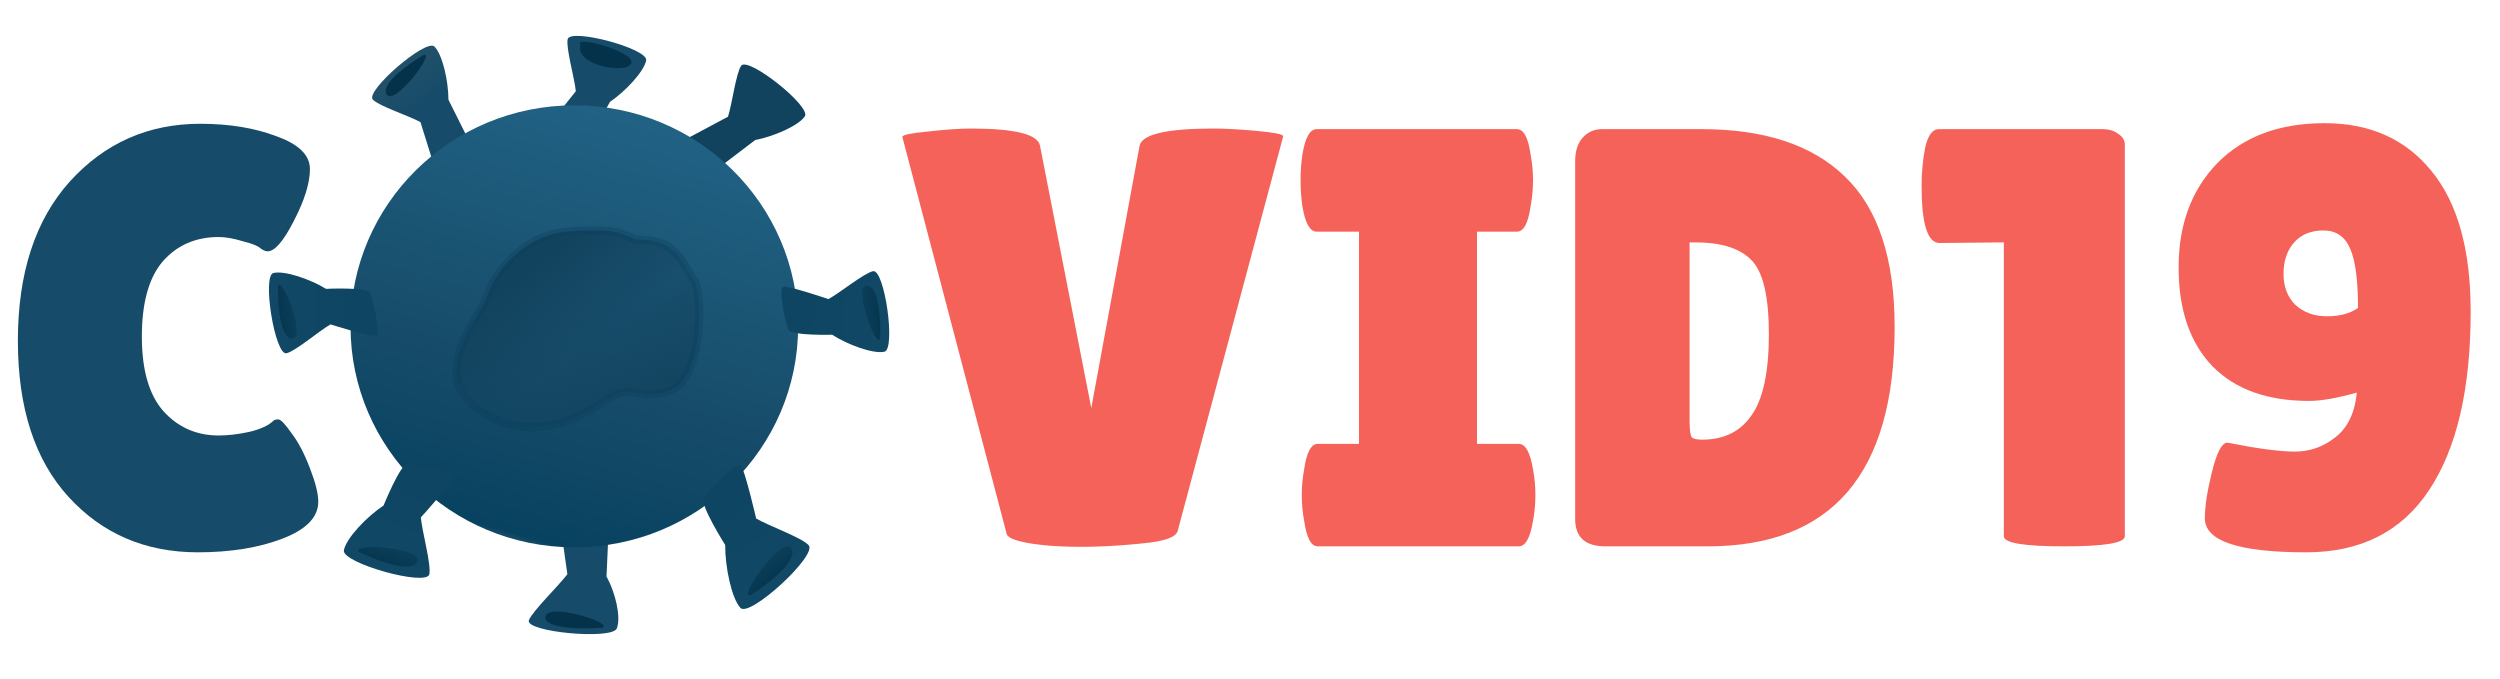 <svg width="302" height="82" viewBox="0 0 302 82" fill="none" xmlns="http://www.w3.org/2000/svg">
<path d="M24.192 14.952C27.696 14.952 30.768 15.456 33.408 16.464C36.096 17.424 37.44 18.744 37.44 20.424C37.44 22.104 36.792 24.192 35.496 26.688C34.248 29.136 33.192 30.36 32.328 30.36C32.088 30.36 31.8 30.24 31.464 30C31.176 29.712 30.456 29.424 29.304 29.136C28.2 28.8 27.24 28.632 26.424 28.632C23.64 28.632 21.384 29.616 19.656 31.584C17.976 33.552 17.136 36.576 17.136 40.656C17.136 44.688 18 47.688 19.728 49.656C21.504 51.624 23.736 52.608 26.424 52.608C27.528 52.608 28.752 52.464 30.096 52.176C31.488 51.84 32.472 51.384 33.048 50.808C33.144 50.712 33.336 50.664 33.624 50.664C33.912 50.664 34.44 51.216 35.208 52.32C36.024 53.376 36.768 54.792 37.44 56.568C38.112 58.296 38.448 59.64 38.448 60.6C38.448 62.472 37.008 63.96 34.128 65.064C31.248 66.168 27.84 66.72 23.904 66.72C17.568 66.72 12.36 64.488 8.28 60.024C4.2 55.56 2.16 49.272 2.16 41.16C2.16 33 4.248 26.592 8.424 21.936C12.648 17.28 17.904 14.952 24.192 14.952Z" fill="#164C69"/>
<path d="M109.003 16.536C109.003 16.296 110.035 16.08 112.099 15.888C114.211 15.648 115.939 15.528 117.283 15.528C122.611 15.528 125.395 16.224 125.635 17.616L131.827 49.296L137.659 17.616C137.947 16.224 140.923 15.528 146.587 15.528C147.979 15.528 149.731 15.624 151.843 15.816C153.955 16.008 155.011 16.224 155.011 16.464L142.267 64.128C142.075 64.896 140.659 65.4 138.019 65.64C133.939 66.072 130.219 66.168 126.859 65.928C123.547 65.64 121.795 65.16 121.603 64.488L109.003 16.536ZM164.165 53.616V27.984H159.053C158.237 27.984 157.661 26.952 157.325 24.888C157.181 23.88 157.109 22.848 157.109 21.792C157.109 20.736 157.181 19.704 157.325 18.696C157.661 16.632 158.237 15.6 159.053 15.6H183.245C184.061 15.6 184.613 16.632 184.901 18.696C185.093 19.704 185.189 20.736 185.189 21.792C185.189 22.848 185.093 23.88 184.901 24.888C184.613 26.952 184.061 27.984 183.245 27.984H178.421V53.616H183.461C184.277 53.616 184.853 54.648 185.189 56.712C185.381 57.72 185.477 58.752 185.477 59.808C185.477 60.864 185.381 61.896 185.189 62.904C184.853 64.968 184.277 66 183.461 66H159.197C158.381 66 157.829 64.968 157.541 62.904C157.349 61.896 157.253 60.864 157.253 59.808C157.253 58.752 157.349 57.72 157.541 56.712C157.829 54.648 158.381 53.616 159.197 53.616H164.165ZM190.28 62.688V19.488C190.28 18.288 190.568 17.352 191.144 16.68C191.768 15.96 192.56 15.6 193.52 15.6H205.544C213.176 15.6 218.96 17.52 222.896 21.36C226.88 25.2 228.872 31.248 228.872 39.504C228.872 57.168 221.336 66 206.264 66H193.952C191.504 66 190.28 64.896 190.28 62.688ZM204.104 29.28V50.808C204.104 51.816 204.176 52.464 204.32 52.752C204.464 52.992 204.896 53.112 205.616 53.112C208.256 53.112 210.248 52.128 211.592 50.16C212.984 48.192 213.68 44.928 213.68 40.368C213.68 35.76 212.96 32.76 211.52 31.368C210.128 29.976 207.896 29.28 204.824 29.28H204.104ZM256.679 64.776C256.679 65.592 254.231 66 249.335 66C244.487 66 242.063 65.592 242.063 64.776V29.28L234.287 29.352C232.847 29.352 232.127 27.048 232.127 22.44C232.127 20.856 232.271 19.32 232.559 17.832C232.895 16.344 233.447 15.6 234.215 15.6H253.943C254.759 15.6 255.407 15.792 255.887 16.176C256.415 16.512 256.679 16.944 256.679 17.472V64.776ZM269.081 53.472C272.681 54.192 275.393 54.552 277.217 54.552C279.041 54.552 280.673 53.976 282.113 52.824C283.601 51.672 284.465 49.872 284.705 47.424C282.305 48.096 280.385 48.432 278.945 48.432C273.905 48.432 270.017 47.04 267.281 44.256C264.545 41.424 263.177 37.44 263.177 32.304C263.177 27.12 264.737 22.92 267.857 19.704C271.025 16.488 275.345 14.88 280.817 14.88C286.289 14.88 290.585 16.8 293.705 20.64C296.873 24.48 298.457 30.144 298.457 37.632C298.457 46.992 296.777 54.192 293.417 59.232C290.105 64.224 285.161 66.72 278.585 66.72C270.425 66.72 266.345 65.352 266.345 62.616C266.345 61.176 266.633 59.304 267.209 57C267.785 54.648 268.409 53.472 269.081 53.472ZM280.673 27.84C279.137 27.84 277.937 28.344 277.073 29.352C276.257 30.312 275.849 31.56 275.849 33.096C275.849 34.632 276.329 35.88 277.289 36.84C278.297 37.752 279.569 38.208 281.105 38.208C282.641 38.208 283.889 37.872 284.849 37.2C284.849 33.888 284.537 31.512 283.913 30.072C283.289 28.584 282.209 27.84 280.673 27.84Z" fill="#F56259"/>
<path d="M50.792 14.75L52.482 20.157L56.537 16.778L54.171 12.046C54.171 9.793 53.456 6.6 52.482 5.625C51.468 4.612 44.033 11.033 45.047 12.046C45.835 12.835 49.328 13.961 50.792 14.75Z" fill="url(#paint0_linear)"/>
<path d="M51.136 6.657C49.352 7.709 45.966 10.128 46.693 11.39C47.601 12.967 52.761 6.083 51.136 6.657Z" fill="#03324A"/>
<path d="M87.944 14.095L82.946 16.762L87.021 20.117L91.23 16.913C93.443 16.493 96.448 15.197 97.224 14.057C98.031 12.873 90.339 6.763 89.531 7.947C88.904 8.869 88.447 12.51 87.944 14.095Z" fill="url(#paint1_linear)"/>
<path d="M68.54 69.363L67.768 63.925L73.503 64.37L73.267 69.641C74.312 71.499 75.059 74.547 74.51 75.914C73.938 77.337 63.319 76.335 63.891 74.913C64.335 73.807 67.401 70.859 68.54 69.363Z" fill="#164C69"/>
<path d="M72.648 75.841C70.327 76.004 65.725 75.964 65.886 74.504C66.088 72.678 74.584 75.375 72.648 75.841Z" fill="#03324A"/>
<path d="M69.56 11.017L66.036 15.453L71.109 16.91L73.695 12.295C75.559 11.029 77.799 8.644 78.058 7.29C78.328 5.882 68.839 3.337 68.57 4.746C68.361 5.841 69.39 9.363 69.56 11.017Z" fill="#164C69"/>
<path d="M70.134 5.427C69.379 7.789 75.281 8.933 76.181 7.789C77.306 6.359 68.997 4.133 70.134 5.427Z" fill="#03324A"/>
<ellipse cx="69.379" cy="39.42" rx="27.036" ry="26.698" fill="url(#paint2_linear)"/>
<path d="M39.923 39.188C39.923 39.188 44.772 40.711 45.416 40.572C46.061 40.434 45.047 36.041 44.654 35.349C44.262 34.657 39.384 34.893 39.384 34.893C37.463 33.716 34.367 32.657 33.027 32.979C31.633 33.313 33.222 43.008 34.616 42.673C35.7 42.413 38.486 40.024 39.923 39.188Z" fill="url(#paint3_linear)"/>
<path d="M33.573 34.627C33.537 36.698 33.83 40.849 35.286 40.889C37.105 40.938 33.932 32.942 33.573 34.627Z" fill="url(#paint4_linear)"/>
<path d="M91.343 62.637C91.343 62.637 89.995 56.795 89.493 56.229C88.993 55.663 85.429 59.395 85.001 60.219C84.574 61.042 87.6 65.828 87.6 65.828C87.593 68.496 88.373 72.279 89.447 73.436C90.564 74.64 98.8 67.059 97.683 65.856C96.814 64.92 92.959 63.575 91.343 62.637Z" fill="url(#paint5_linear)"/>
<path d="M90.689 71.869C92.663 70.629 96.413 67.774 95.614 66.278C94.615 64.408 88.891 72.543 90.689 71.869Z" fill="url(#paint6_linear)"/>
<path d="M100.076 36.131C100.076 36.131 95.261 34.502 94.614 34.626C93.967 34.751 94.885 39.165 95.262 39.865C95.639 40.565 100.521 40.436 100.521 40.436C102.416 41.655 105.488 42.781 106.835 42.489C108.236 42.184 106.859 32.458 105.458 32.762C104.368 32.998 101.531 35.326 100.076 36.131Z" fill="url(#paint7_linear)"/>
<path d="M106.325 40.829C106.406 38.759 106.204 34.603 104.749 34.531C102.932 34.442 105.929 42.506 106.325 40.829Z" fill="url(#paint8_linear)"/>
<path d="M50.836 62.505C50.836 62.505 54.558 58.407 54.715 57.706C54.872 57.004 50.059 55.983 49.195 56.053C48.331 56.123 46.338 61.06 46.338 61.06C44.296 62.419 41.834 64.996 41.54 66.471C41.235 68.006 51.559 70.899 51.864 69.365C52.101 68.172 51.008 64.314 50.836 62.505Z" fill="url(#paint9_linear)"/>
<path d="M43.421 66.69C45.455 67.68 49.699 69.302 50.403 67.88C51.282 66.102 41.917 65.558 43.421 66.69Z" fill="url(#paint10_linear)"/>
<path d="M69.041 27.93C73.907 27.66 74.448 27.93 76.814 28.944C81.207 28.944 81.883 30.633 83.911 34.013C84.924 35.703 84.924 45.841 80.869 47.193C76.814 48.544 76.476 46.179 73.434 48.207C70.393 50.234 64.31 53.952 57.889 49.558C51.468 45.165 58.227 38.068 58.903 35.703C59.579 33.337 62.958 28.268 69.041 27.93Z" fill="url(#paint11_linear)" stroke="#0B3F5B" stroke-opacity="0.33"/>
<defs>
<linearGradient id="paint0_linear" x1="61.944" y1="26.24" x2="45.723" y2="4.612" gradientUnits="userSpaceOnUse">
<stop offset="0.198" stop-color="#164C69"/>
<stop offset="0.636" stop-color="#164C69"/>
<stop offset="0.82" stop-color="#0B3F5B" stop-opacity="0.91"/>
</linearGradient>
<linearGradient id="paint1_linear" x1="96.752" y1="6.639" x2="81.207" y2="24.888" gradientUnits="userSpaceOnUse">
<stop offset="0.768" stop-color="#12435E"/>
<stop offset="1" stop-color="#002A40" stop-opacity="0.021"/>
<stop offset="1" stop-color="#002940" stop-opacity="0"/>
</linearGradient>
<linearGradient id="paint2_linear" x1="82.221" y1="-3.499" x2="54.509" y2="92.815" gradientUnits="userSpaceOnUse">
<stop offset="0.151" stop-color="#226487"/>
<stop offset="0.513" stop-color="#164C69"/>
<stop offset="0.707" stop-color="#084261"/>
<stop offset="0.802" stop-color="#052637" stop-opacity="0"/>
</linearGradient>
<linearGradient id="paint3_linear" x1="47.413" y1="37.392" x2="32.881" y2="37.392" gradientUnits="userSpaceOnUse">
<stop offset="0.283" stop-color="#0E4563"/>
<stop offset="1" stop-color="#104866"/>
</linearGradient>
<linearGradient id="paint4_linear" x1="32.603" y1="36.838" x2="37.612" y2="36.379" gradientUnits="userSpaceOnUse">
<stop stop-color="#03324A"/>
<stop offset="1" stop-color="#03324A" stop-opacity="0"/>
</linearGradient>
<linearGradient id="paint5_linear" x1="85.345" y1="56.17" x2="94.567" y2="70.296" gradientUnits="userSpaceOnUse">
<stop offset="0.283" stop-color="#0E4563"/>
<stop offset="1" stop-color="#104866"/>
</linearGradient>
<linearGradient id="paint6_linear" x1="93.332" y1="71.487" x2="89.719" y2="66.945" gradientUnits="userSpaceOnUse">
<stop stop-color="#03324A"/>
<stop offset="1" stop-color="#03324A" stop-opacity="0"/>
</linearGradient>
<linearGradient id="paint7_linear" x1="92.549" y1="37.762" x2="107.077" y2="38.079" gradientUnits="userSpaceOnUse">
<stop offset="0.283" stop-color="#0E4563"/>
<stop offset="1" stop-color="#104866"/>
</linearGradient>
<linearGradient id="paint8_linear" x1="107.343" y1="38.64" x2="102.325" y2="38.99" gradientUnits="userSpaceOnUse">
<stop stop-color="#03324A"/>
<stop offset="1" stop-color="#03324A" stop-opacity="0"/>
</linearGradient>
<linearGradient id="paint9_linear" x1="52.478" y1="54.264" x2="45.793" y2="68.626" gradientUnits="userSpaceOnUse">
<stop offset="0.283" stop-color="#0E4563"/>
<stop offset="1" stop-color="#104866"/>
</linearGradient>
<linearGradient id="paint10_linear" x1="45.167" y1="68.669" x2="47.019" y2="63.506" gradientUnits="userSpaceOnUse">
<stop stop-color="#03324A"/>
<stop offset="1" stop-color="#03324A" stop-opacity="0"/>
</linearGradient>
<linearGradient id="paint11_linear" x1="65.662" y1="30.971" x2="81.207" y2="51.924" gradientUnits="userSpaceOnUse">
<stop stop-color="#12435E"/>
<stop offset="0.447" stop-color="#12435E" stop-opacity="0.366"/>
<stop offset="1" stop-color="#12435E"/>
</linearGradient>
</defs>
</svg>
